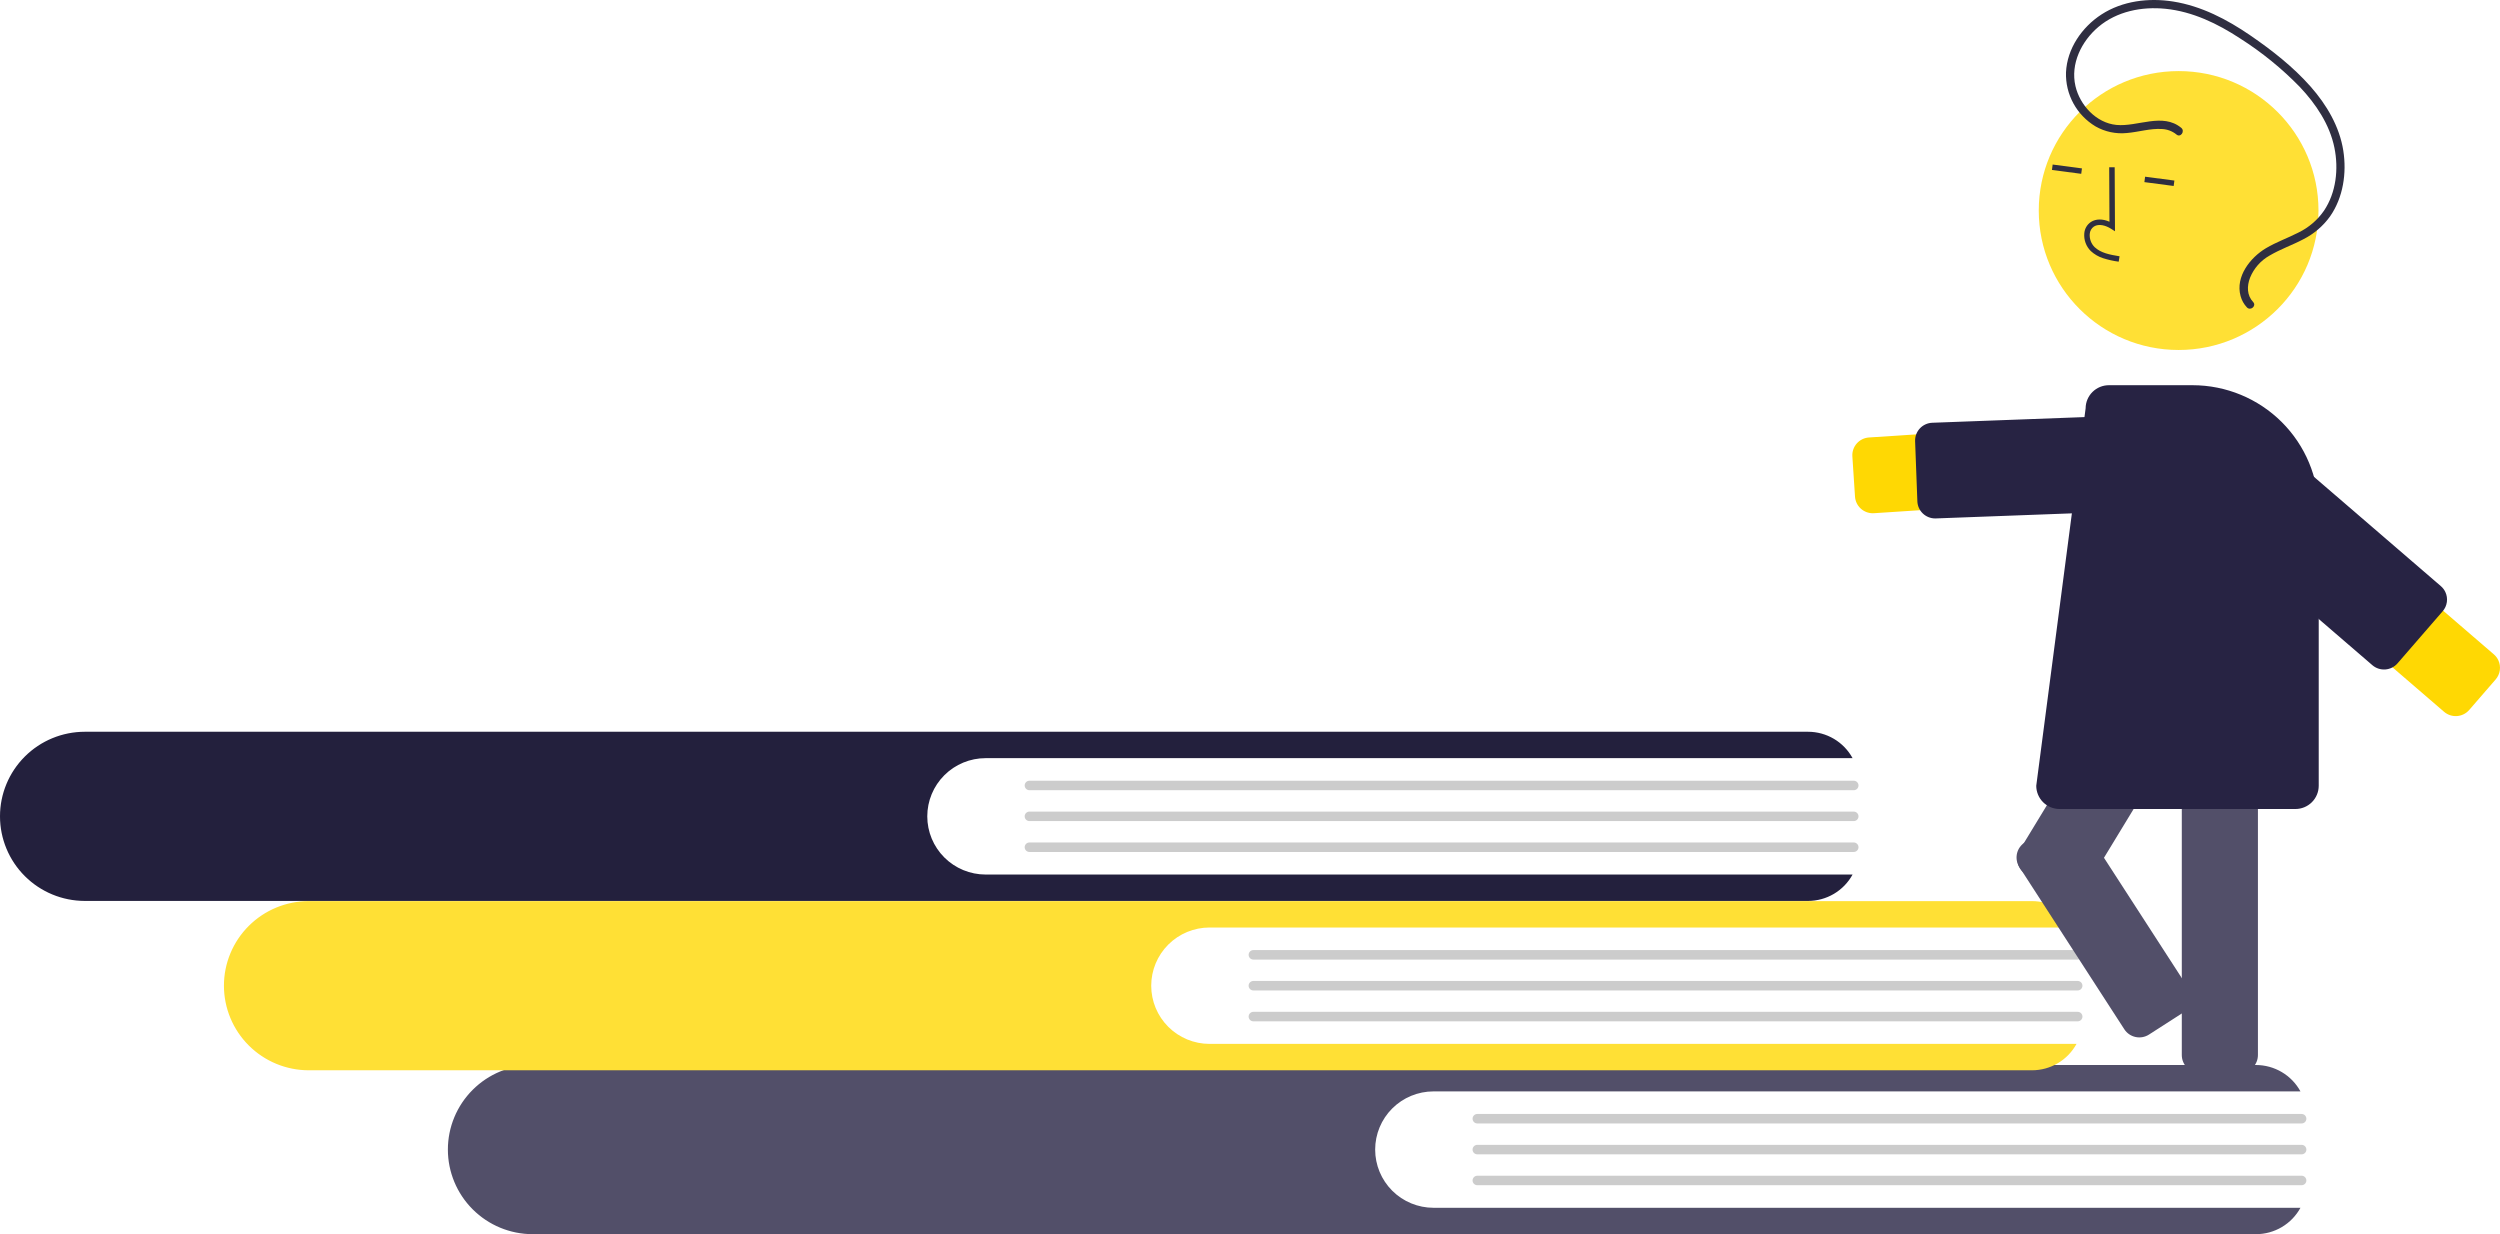 <svg width="632" height="312" viewBox="0 0 632 312" fill="none" xmlns="http://www.w3.org/2000/svg">
<path d="M362.386 305.328C358.474 305.325 354.724 303.774 351.959 301.016C349.194 298.257 347.641 294.517 347.641 290.617C347.641 286.717 349.194 282.977 351.959 280.218C354.724 277.459 358.474 275.908 362.386 275.906H581.557C580.455 273.888 578.828 272.204 576.847 271.03C574.866 269.856 572.605 269.235 570.3 269.234H134.645C128.961 269.24 123.513 271.496 119.496 275.505C115.48 279.515 113.224 284.95 113.225 290.617C113.227 296.282 115.484 301.716 119.5 305.724C123.516 309.733 128.963 311.99 134.645 312H570.3C572.605 311.998 574.866 311.378 576.847 310.204C578.828 309.03 580.455 307.345 581.557 305.328L362.386 305.328Z" fill="#524F69"/>
<path d="M581.848 284.012H373.467C373.148 284.011 372.843 283.884 372.617 283.659C372.392 283.434 372.266 283.129 372.266 282.811C372.266 282.493 372.392 282.188 372.617 281.963C372.843 281.738 373.148 281.611 373.467 281.61H581.848C582.167 281.611 582.473 281.738 582.698 281.963C582.924 282.188 583.05 282.493 583.05 282.811C583.05 283.129 582.924 283.434 582.698 283.659C582.473 283.884 582.167 284.011 581.848 284.012Z" fill="#CCCCCC"/>
<path d="M581.848 291.818H373.467C373.148 291.818 372.841 291.691 372.615 291.466C372.39 291.241 372.263 290.935 372.263 290.617C372.263 290.298 372.39 289.993 372.615 289.768C372.841 289.542 373.148 289.416 373.467 289.416H581.848C582.168 289.416 582.474 289.542 582.7 289.768C582.926 289.993 583.053 290.298 583.053 290.617C583.053 290.935 582.926 291.241 582.7 291.466C582.474 291.691 582.168 291.818 581.848 291.818Z" fill="#CCCCCC"/>
<path d="M581.848 299.624H373.467C373.148 299.623 372.843 299.496 372.617 299.271C372.392 299.046 372.266 298.741 372.266 298.423C372.266 298.105 372.392 297.8 372.617 297.575C372.843 297.349 373.148 297.223 373.467 297.222H581.848C582.167 297.223 582.473 297.349 582.698 297.575C582.924 297.8 583.05 298.105 583.05 298.423C583.05 298.741 582.924 299.046 582.698 299.271C582.473 299.496 582.167 299.623 581.848 299.624Z" fill="#CCCCCC"/>
<path d="M305.773 263.897C301.862 263.894 298.111 262.343 295.346 259.584C292.581 256.826 291.028 253.085 291.028 249.186C291.028 245.286 292.581 241.545 295.346 238.787C298.111 236.028 301.862 234.477 305.773 234.474H524.945C523.843 232.457 522.216 230.773 520.235 229.599C518.254 228.425 515.993 227.804 513.688 227.802H78.033C72.349 227.809 66.901 230.065 62.884 234.074C58.867 238.083 56.611 243.519 56.612 249.186C56.615 254.851 58.872 260.284 62.888 264.293C66.904 268.302 72.35 270.559 78.033 270.569H513.688C515.993 270.567 518.254 269.947 520.235 268.772C522.216 267.598 523.843 265.914 524.945 263.897L305.773 263.897Z" fill="#FFE035"/>
<path d="M525.236 242.581H316.855C316.536 242.58 316.23 242.453 316.005 242.228C315.78 242.003 315.653 241.698 315.653 241.38C315.653 241.062 315.78 240.757 316.005 240.532C316.23 240.306 316.536 240.18 316.855 240.179H525.236C525.556 240.179 525.862 240.305 526.088 240.531C526.314 240.756 526.441 241.061 526.441 241.38C526.441 241.698 526.314 242.004 526.088 242.229C525.862 242.454 525.556 242.581 525.236 242.581Z" fill="#CCCCCC"/>
<path d="M525.236 250.386H316.855C316.536 250.386 316.229 250.26 316.003 250.035C315.777 249.81 315.65 249.504 315.65 249.186C315.65 248.867 315.777 248.562 316.003 248.336C316.229 248.111 316.536 247.985 316.855 247.985H525.236C525.556 247.985 525.862 248.111 526.088 248.336C526.314 248.562 526.441 248.867 526.441 249.186C526.441 249.504 526.314 249.81 526.088 250.035C525.862 250.26 525.556 250.386 525.236 250.386Z" fill="#CCCCCC"/>
<path d="M525.236 258.192H316.855C316.536 258.192 316.23 258.065 316.005 257.84C315.78 257.614 315.653 257.309 315.653 256.991C315.653 256.673 315.78 256.368 316.005 256.143C316.23 255.918 316.536 255.791 316.855 255.791H525.236C525.395 255.79 525.552 255.821 525.698 255.881C525.844 255.941 525.978 256.03 526.09 256.141C526.202 256.253 526.291 256.385 526.352 256.531C526.412 256.677 526.444 256.833 526.444 256.991C526.444 257.149 526.412 257.306 526.352 257.452C526.291 257.598 526.202 257.73 526.09 257.842C525.978 257.953 525.844 258.042 525.698 258.102C525.552 258.162 525.395 258.193 525.236 258.192Z" fill="#CCCCCC"/>
<path d="M249.161 221.083C245.25 221.08 241.499 219.529 238.734 216.771C235.969 214.012 234.416 210.272 234.416 206.372C234.416 202.472 235.969 198.732 238.734 195.973C241.499 193.215 245.25 191.663 249.161 191.661H468.333C467.23 189.643 465.603 187.959 463.623 186.785C461.642 185.611 459.38 184.99 457.076 184.989H21.421C15.737 184.995 10.288 187.251 6.272 191.26C2.255 195.27 -0.001 200.705 1.66303e-07 206.372C0.003 212.038 2.26 217.471 6.276 221.479C10.291 225.488 15.738 227.745 21.421 227.755H457.076C459.38 227.753 461.642 227.133 463.623 225.959C465.603 224.785 467.23 223.101 468.333 221.083L249.161 221.083Z" fill="#23203D"/>
<path d="M468.624 199.767H260.243C259.924 199.766 259.618 199.639 259.393 199.414C259.168 199.189 259.041 198.884 259.041 198.566C259.041 198.248 259.168 197.943 259.393 197.718C259.618 197.493 259.924 197.366 260.243 197.365H468.624C468.943 197.365 469.25 197.492 469.476 197.717C469.702 197.942 469.829 198.248 469.829 198.566C469.829 198.885 469.702 199.19 469.476 199.415C469.25 199.64 468.943 199.767 468.624 199.767Z" fill="#CCCCCC"/>
<path d="M468.624 207.573H260.243C260.085 207.573 259.928 207.542 259.782 207.481C259.636 207.421 259.503 207.333 259.391 207.221C259.279 207.11 259.19 206.977 259.13 206.831C259.069 206.686 259.038 206.53 259.038 206.372C259.038 206.214 259.069 206.058 259.13 205.912C259.19 205.767 259.279 205.634 259.391 205.523C259.503 205.411 259.636 205.323 259.782 205.262C259.928 205.202 260.085 205.171 260.243 205.171H468.624C468.782 205.171 468.939 205.202 469.085 205.262C469.231 205.323 469.364 205.411 469.476 205.523C469.588 205.634 469.676 205.767 469.737 205.912C469.797 206.058 469.828 206.214 469.828 206.372C469.828 206.53 469.797 206.686 469.737 206.831C469.676 206.977 469.588 207.11 469.476 207.221C469.364 207.333 469.231 207.421 469.085 207.481C468.939 207.542 468.782 207.573 468.624 207.573Z" fill="#CCCCCC"/>
<path d="M468.624 215.379H260.243C259.923 215.379 259.617 215.252 259.391 215.027C259.165 214.802 259.038 214.496 259.038 214.178C259.038 213.859 259.165 213.554 259.391 213.329C259.617 213.103 259.923 212.977 260.243 212.977H468.624C468.782 212.977 468.939 213.008 469.085 213.068C469.231 213.129 469.364 213.217 469.476 213.329C469.588 213.44 469.676 213.573 469.737 213.718C469.797 213.864 469.828 214.02 469.828 214.178C469.828 214.335 469.797 214.492 469.737 214.637C469.676 214.783 469.588 214.915 469.476 215.027C469.364 215.138 469.231 215.227 469.085 215.287C468.939 215.348 468.782 215.379 468.624 215.379Z" fill="#CCCCCC"/>
<path d="M473.436 129.749C472.293 129.747 471.193 129.313 470.36 128.533C469.526 127.753 469.021 126.687 468.946 125.55L468.277 115.37C468.199 114.181 468.598 113.009 469.386 112.114C470.174 111.218 471.287 110.671 472.479 110.593L552.476 105.37C553.737 105.287 555.002 105.453 556.198 105.858C557.395 106.263 558.5 106.9 559.45 107.73C560.4 108.561 561.177 109.57 561.735 110.7C562.294 111.83 562.624 113.059 562.707 114.316C562.79 115.573 562.623 116.834 562.217 118.027C561.81 119.22 561.172 120.322 560.339 121.269C559.506 122.216 558.494 122.991 557.36 123.548C556.227 124.105 554.995 124.434 553.734 124.517L473.737 129.739C473.637 129.746 473.536 129.749 473.436 129.749Z" fill="#FFD803"/>
<path d="M489.21 131.062C488.045 131.06 486.925 130.608 486.086 129.802C485.247 128.996 484.754 127.897 484.709 126.736L484.139 111.531C484.117 110.941 484.211 110.353 484.417 109.8C484.623 109.247 484.936 108.74 485.339 108.307C485.741 107.875 486.225 107.526 486.763 107.28C487.301 107.034 487.882 106.896 488.474 106.874L554.257 104.423C555.451 104.378 556.615 104.809 557.491 105.619C558.367 106.43 558.884 107.554 558.929 108.745L559.499 123.95C559.521 124.539 559.426 125.128 559.22 125.681C559.014 126.234 558.701 126.741 558.299 127.174C557.896 127.606 557.412 127.955 556.874 128.201C556.336 128.447 555.755 128.585 555.164 128.607L489.38 131.058C489.324 131.061 489.266 131.062 489.21 131.062Z" fill="#272343"/>
<path d="M566.297 271.225H556.065C554.87 271.224 553.725 270.75 552.88 269.908C552.035 269.065 551.56 267.924 551.558 266.732V181.704C551.56 180.513 552.035 179.371 552.88 178.529C553.725 177.686 554.87 177.213 556.065 177.211H566.297C567.492 177.213 568.638 177.686 569.482 178.529C570.327 179.371 570.802 180.513 570.804 181.704V266.732C570.802 267.924 570.327 269.065 569.482 269.908C568.638 270.75 567.492 271.224 566.297 271.225Z" fill="#524F69"/>
<path d="M520.879 226.28L512.128 220.992C511.107 220.373 510.374 219.376 510.089 218.219C509.805 217.062 509.992 215.84 510.61 214.821L554.817 142.107C555.437 141.089 556.438 140.358 557.598 140.075C558.758 139.791 559.984 139.978 561.007 140.594L569.757 145.882C570.778 146.501 571.511 147.498 571.796 148.655C572.08 149.812 571.893 151.034 571.275 152.053L527.068 224.767C526.448 225.785 525.448 226.516 524.287 226.799C523.127 227.083 521.901 226.896 520.879 226.28Z" fill="#524F69"/>
<path d="M550.756 88.475C570.284 88.475 586.114 72.692 586.114 53.223C586.114 33.755 570.284 17.972 550.756 17.972C531.229 17.972 515.399 33.755 515.399 53.223C515.399 72.692 531.229 88.475 550.756 88.475Z" fill="#FFE035"/>
<path d="M531.617 65.26C530.48 64.887 529.436 64.276 528.555 63.467C527.972 62.89 527.522 62.193 527.237 61.424C526.952 60.655 526.84 59.834 526.907 59.017C526.944 58.435 527.115 57.869 527.408 57.364C527.701 56.859 528.106 56.429 528.593 56.106C529.858 55.297 531.549 55.295 533.271 56.051L533.205 42.29L534.592 42.283L534.669 58.462L533.6 57.791C532.361 57.016 530.592 56.47 529.342 57.27C529.033 57.481 528.777 57.761 528.594 58.086C528.411 58.412 528.306 58.776 528.287 59.149C528.241 59.758 528.326 60.369 528.537 60.941C528.749 61.514 529.081 62.035 529.513 62.468C531.044 63.926 533.278 64.382 535.825 64.789L535.605 66.154C534.252 65.975 532.917 65.676 531.617 65.26Z" fill="#2F2E41"/>
<path d="M518.912 41.594L518.731 42.965L526.134 43.94L526.316 42.569L518.912 41.594Z" fill="#2F2E41"/>
<path d="M542.281 44.671L542.1 46.041L549.503 47.016L549.685 45.645L542.281 44.671Z" fill="#2F2E41"/>
<path d="M580.28 204.517H520.657C519.095 204.516 517.597 203.896 516.492 202.795C515.388 201.693 514.766 200.2 514.764 198.642L527.246 103.211C527.256 101.66 527.881 100.177 528.985 99.084C530.089 97.992 531.581 97.379 533.136 97.38H554.295C562.747 97.39 570.849 100.741 576.826 106.699C582.802 112.658 586.163 120.736 586.173 129.162V198.642C586.171 200.2 585.55 201.693 584.445 202.795C583.34 203.896 581.842 204.516 580.28 204.517Z" fill="#272343"/>
<path d="M631.576 166.914C631.945 167.699 632.077 168.575 631.958 169.434C631.839 170.293 631.474 171.1 630.906 171.757L624.216 179.477C623.829 179.923 623.358 180.289 622.829 180.554C622.3 180.819 621.724 180.977 621.134 181.02C620.544 181.063 619.951 180.99 619.389 180.804C618.827 180.619 618.308 180.325 617.86 179.939L557.197 127.686C556.24 126.862 555.456 125.859 554.888 124.733C554.321 123.607 553.981 122.381 553.889 121.124C553.797 119.867 553.954 118.605 554.351 117.409C554.749 116.213 555.379 115.106 556.205 114.153C557.031 113.199 558.038 112.418 559.167 111.852C560.296 111.286 561.526 110.948 562.787 110.857C564.047 110.765 565.313 110.922 566.513 111.318C567.713 111.715 568.822 112.343 569.778 113.167L630.442 165.42C630.922 165.832 631.308 166.341 631.576 166.914Z" fill="#FFD803"/>
<path d="M618.187 149.67C618.556 150.455 618.688 151.331 618.569 152.19C618.45 153.049 618.085 153.856 617.517 154.513L606.09 167.699C605.308 168.599 604.2 169.153 603.008 169.24C601.816 169.327 600.639 168.939 599.734 168.161L549.921 125.253C549.473 124.868 549.106 124.398 548.84 123.871C548.575 123.343 548.416 122.769 548.373 122.181C548.33 121.592 548.403 121.001 548.589 120.441C548.775 119.881 549.07 119.363 549.457 118.916L560.883 105.731C561.27 105.284 561.741 104.918 562.27 104.653C562.799 104.388 563.375 104.23 563.965 104.187C564.555 104.144 565.148 104.217 565.71 104.403C566.272 104.588 566.791 104.882 567.239 105.268L617.053 148.176C617.532 148.588 617.919 149.097 618.187 149.67Z" fill="#272343"/>
<path d="M551.417 32.316C546.691 28.416 540.373 32.104 535.027 31.581C529.914 31.08 525.798 26.593 524.676 21.765C523.367 16.132 526.204 10.41 530.477 6.801C535.156 2.849 541.439 1.621 547.427 2.222C554.289 2.911 560.611 5.975 566.303 9.717C571.795 13.214 576.863 17.333 581.405 21.992C585.475 26.306 588.952 31.474 590.144 37.361C591.226 42.71 590.591 48.673 587.495 53.28C585.851 55.643 583.625 57.544 581.03 58.799C578.327 60.187 575.433 61.197 572.818 62.758C568.864 65.118 565.068 69.928 566.415 74.833C566.704 75.905 567.252 76.889 568.013 77.699C568.926 78.673 570.515 77.334 569.599 76.358C567.99 74.644 568.008 72.317 568.808 70.22C569.762 67.855 571.493 65.883 573.717 64.628C576.455 62.998 579.492 61.966 582.302 60.475C584.992 59.111 587.312 57.119 589.064 54.669C592.369 49.9 593.268 43.759 592.39 38.11C591.44 31.997 588.176 26.487 584.127 21.895C579.722 16.898 574.347 12.699 568.866 8.939C562.986 4.904 556.509 1.522 549.392 0.389C543.223 -0.593 536.571 0.21 531.258 3.652C526.299 6.865 522.553 12.302 522.284 18.303C522.199 21.033 522.844 23.736 524.155 26.134C525.465 28.533 527.393 30.54 529.739 31.948C532.146 33.323 534.924 33.91 537.683 33.625C540.633 33.381 543.573 32.423 546.55 32.617C547.897 32.673 549.189 33.165 550.23 34.019C551.263 34.871 552.442 33.161 551.417 32.316Z" fill="#2F2E41"/>
<path d="M509.842 216.049C509.854 215.971 509.869 215.893 509.886 215.816C510.009 215.238 510.246 214.691 510.583 214.206C510.92 213.72 511.35 213.306 511.848 212.988L520.447 207.458C521.452 206.814 522.672 206.593 523.84 206.844C525.008 207.095 526.028 207.798 526.677 208.798L553.203 249.801C553.85 250.802 554.073 252.019 553.821 253.184C553.569 254.348 552.863 255.366 551.859 256.012L543.259 261.541C542.255 262.186 541.034 262.407 539.867 262.155C538.699 261.904 537.679 261.201 537.03 260.201L510.504 219.199C509.898 218.268 509.662 217.145 509.842 216.049Z" fill="#524F69"/>
</svg>
